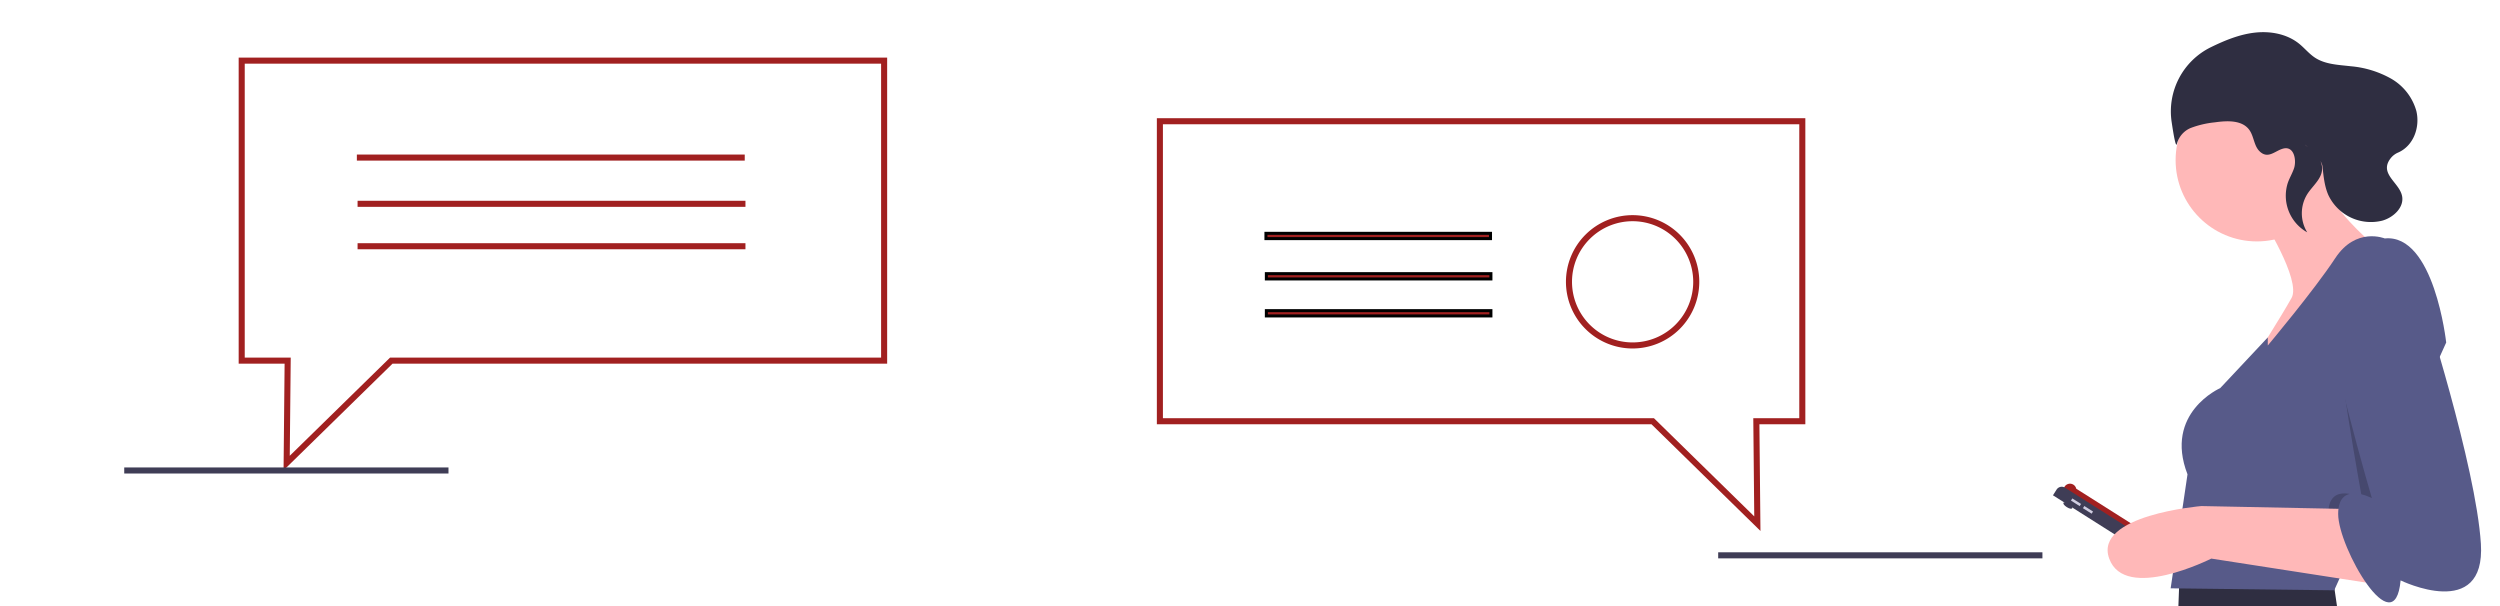 <svg width="825" height="200" xmlns="http://www.w3.org/2000/svg">
 <title>online_chat</title>

 <g>
  <title>background</title>
  <rect fill="none" id="canvas_background" height="202" width="827" y="-1" x="-1"/>
 </g>
 <g>
  <title>Layer 1</title>
  <path id="svg_1" fill="#a12020" d="m373.175,626.084a4.777,4.777 0 0 0 -2.816,0.991c-2.4,-6.344 -6.117,-10.42 -10.291,-10.42s-7.891,4.077 -10.291,10.42a4.777,4.777 0 0 0 -2.816,-0.991c-4.743,0 -8.588,8.021 -8.588,17.916l43.391,0c0,-9.895 -3.845,-17.916 -8.588,-17.916z"/>
  <path id="svg_2" fill="#a12020" d="m266.175,626.084a4.777,4.777 0 0 0 -2.816,0.991c-2.4,-6.344 -6.117,-10.42 -10.291,-10.42s-7.891,4.077 -10.291,10.42a4.777,4.777 0 0 0 -2.816,-0.991c-4.743,0 -8.588,8.021 -8.588,17.916l43.391,0c0,-9.895 -3.845,-17.916 -8.588,-17.916z"/>
  <path id="svg_3" fill="#a12020" d="m682.175,626.084a4.777,4.777 0 0 0 -2.816,0.991c-2.4,-6.344 -6.117,-10.42 -10.291,-10.42s-7.891,4.077 -10.291,10.42a4.777,4.777 0 0 0 -2.816,-0.991c-4.743,0 -8.588,8.021 -8.588,17.916l43.391,0c0,-9.895 -3.845,-17.916 -8.588,-17.916z"/>
  <rect id="svg_4" fill="#3f3d56" height="2" width="581" y="642.258" x="197"/>
  <path id="svg_5" fill="#3f3d56" d="m371.763,644l-61.391,0l0,-1c0,-14.312 5.603,-25.522 12.754,-25.522a7.106,7.106 0 0 1 3.364,0.872c3.585,-8.775 8.857,-13.778 14.577,-13.778s10.992,5.003 14.577,13.778a7.106,7.106 0 0 1 3.364,-0.872c7.152,0 12.754,11.211 12.754,25.522l0,1zm-59.381,-2l57.371,0c-0.249,-12.309 -5.068,-22.522 -10.744,-22.522a5.558,5.558 0 0 0 -3.269,1.166l-1.059,0.768l-0.462,-1.224c-3.275,-8.653 -8.068,-13.616 -13.151,-13.616s-9.876,4.963 -13.151,13.616l-0.462,1.224l-1.059,-0.768a5.558,5.558 0 0 0 -3.269,-1.166c-5.676,0 -10.495,10.214 -10.744,22.522z"/>
  <path id="svg_6" fill="#3f3d56" d="m729.763,644l-61.392,0l0,-1c0,-14.312 5.603,-25.522 12.755,-25.522a7.107,7.107 0 0 1 3.364,0.872c3.585,-8.775 8.857,-13.778 14.577,-13.778c5.719,0 10.991,5.003 14.576,13.778a7.107,7.107 0 0 1 3.364,-0.872c7.152,0 12.755,11.211 12.755,25.522l0,1zm-59.382,-2l57.372,0c-0.249,-12.309 -5.068,-22.522 -10.745,-22.522a5.555,5.555 0 0 0 -3.268,1.166l-1.06,0.768l-0.463,-1.224c-3.274,-8.653 -8.068,-13.616 -13.15,-13.616c-5.083,0 -9.877,4.963 -13.151,13.616l-0.463,1.224l-1.06,-0.768a5.555,5.555 0 0 0 -3.268,-1.166c-5.677,0 -10.496,10.214 -10.745,22.522z"/>
  <path id="svg_7" fill="#3f3d56" d="m272.763,644l-61.391,0l0,-1c0,-14.312 5.603,-25.522 12.754,-25.522a7.106,7.106 0 0 1 3.364,0.872c3.585,-8.775 8.857,-13.778 14.577,-13.778s10.992,5.003 14.577,13.778a7.106,7.106 0 0 1 3.364,-0.872c7.152,0 12.754,11.211 12.754,25.522l0,1zm-59.381,-2l57.371,0c-0.249,-12.309 -5.068,-22.522 -10.744,-22.522a5.558,5.558 0 0 0 -3.269,1.166l-1.059,0.768l-0.462,-1.224c-3.275,-8.653 -8.068,-13.616 -13.151,-13.616s-9.876,4.963 -13.151,13.616l-0.462,1.224l-1.059,-0.768a5.558,5.558 0 0 0 -3.269,-1.166c-5.676,0 -10.495,10.214 -10.744,22.522z"/>
  <polygon id="svg_15" fill="#ffb8b8" points="582.342 581.607 583.65 602.214 604.584 598.616 603.275 578.664 582.342 581.607"/>
  <polygon id="svg_16" fill="#ffb8b8" points="489.123 593.074 485.198 606.157 508.421 610.409 511.692 598.307 489.123 593.074"/>
  <path id="svg_18" fill="#2f2e41" d="m579.398,394.842l14.719,99.434s7.85,38.269 8.504,52.988s3.271,33.69 3.271,33.69l-26.494,4.252l-26.167,-128.217l26.167,-62.146z"/>
  <path id="svg_19" fill="#2f2e41" d="m608.509,588.149l-20.933,1.308s-7.793,-8.831 -7.331,-4.252s-4.444,23.877 -4.444,23.877l-16.354,17.008s-32.381,0 -27.475,15.7s43.175,2.617 43.175,2.617l14.719,-4.906l0,6.542s25.185,3.598 25.84,-2.944s0,-14.719 -0.981,-15.373s-6.215,-39.577 -6.215,-39.577z"/>
  <path id="svg_20" fill="#2f2e41" d="m511.763,604.294s-14.963,-1.197 -17.058,-2.993s-5.387,-9.277 -9.876,-4.489s-20.649,20.35 -20.649,20.35l-15.562,7.482s-20.35,-5.387 -27.233,7.182s33.817,25.737 44.291,21.547l13.168,-2.693l-0.599,6.285s18.554,4.19 21.248,-1.197s4.788,-11.671 3.591,-13.467s8.679,-38.006 8.679,-38.006z"/>
  <circle id="svg_26" fill="#d0cde1" r="12" cy="498.398" cx="779.237"/>
  <circle id="svg_27" fill="#a12020" r="20" cy="537.398" cx="749.237"/>
  <rect id="svg_28" fill="#3f3d56" height="93" width="2" y="549.398" x="753.639"/>
  <path id="svg_29" fill="#3f3d56" d="m755.237,551.398a21,21 0 1 1 21,-21a21.024,21.024 0 0 1 -21,21zm0,-40a19,19 0 1 0 19,19a19.022,19.022 0 0 0 -19,-19z"/>
  <path id="svg_30" fill="#3f3d56" d="m772.237,515.398a13,13 0 1 1 13,-13a13.015,13.015 0 0 1 -13,13zm0,-24a11,11 0 1 0 11,11a11.012,11.012 0 0 0 -11,-11z"/>
  <g id="svg_48">
   <ellipse id="svg_8" fill="#3f3d56" transform="rotate(-57.656 -34.003,543.808) " ry="1.702" rx="0.638" cy="947.365" cx="667.771"/>
   <path id="svg_9" fill="#a12020" d="m681.044,162.187l0,0a1.593,1.593 0 0 1 4.109,-0.923l37.735,23.896a1.593,1.593 0 0 1 0.923,4.109l0,0a0,0 0 0 1 0,0l-42.766,-27.082a0,0 0 0 1 0,0z"/>
   <path id="svg_10" fill="#3f3d56" transform="rotate(-57.656 -33.034,564.828) " d="m686.194,950.366l2.219,0a2.035,2.035 0 0 1 2.035,2.035l0,50.855a2.41,2.41 0 0 1 -2.41,2.41l-1.844,0a0,0 0 0 1 0,0l0,-55.299a0,0 0 0 1 0,0z"/>
   <rect id="svg_11" fill="#d0cde1" transform="rotate(-57.656 -31.852,545.584) " height="3.403" width="0.851" y="946.374" x="672.187"/>
   <rect id="svg_12" fill="#d0cde1" transform="rotate(-57.656 -32.129,550.088) " height="3.403" width="0.851" y="953.381" x="675.863"/>
   <circle id="svg_13" fill="#ffb8b8" r="26.821" cy="52.846" cx="744.773"/>
   <path id="svg_14" fill="#ffb8b8" d="m746.409,71.817s13.083,20.606 9.813,26.494s-13.411,21.915 -13.411,21.915s45.138,-33.363 39.25,-40.558c0,0 -13.41,-11.448 -14.065,-18.644l-21.587,10.794z"/>
   <path id="svg_17" fill="#2f2e41" d="m769.468,188.095l2.126,14.555s26.821,53.315 -2.29,79.481l-39.25,96.817s-4.252,50.371 -16.681,68.034l-11.448,40.231l-34.017,-8.831l27.475,-87.331s-0.327,-36.633 3.598,-44.811l17.335,-77.846l3.107,-83.243s45.792,-3.271 50.044,2.944z"/>
   <path id="svg_21" fill="#575a89" d="m807.246,113.029l-23.171,51.264l-10.061,22.255l-3.729,8.252l-53.969,-0.654l5.56,-37.615c-7.85,-20.279 10.794,-28.456 10.794,-28.456l15.7,-16.73l0,2.666s15.373,-18.317 22.242,-28.783s16.354,-6.542 16.354,-6.542c16.354,-1.635 20.279,34.344 20.279,34.344z"/>
   <path id="svg_22" opacity="0.2" d="m784.076,164.293l-10.061,22.255c-3.232,-6.045 -5.691,-12.89 -5.691,-16.933c0,-11.121 11.121,-5.233 11.121,-5.233s-8.995,-49.226 -8.995,-63.945c0,-9.777 8.151,33.611 13.626,63.857z"/>
   <path id="svg_23" fill="#ffb8b8" d="m775.192,167.979l-48.736,-0.981s-35.652,2.944 -30.419,17.335s33.69,0 33.69,0l56.913,8.831l-11.448,-25.185z"/>
   <path id="svg_24" fill="#575a89" d="m784.35,81.302s-17.008,1.308 -17.008,16.027s15.373,67.052 15.373,67.052s-11.121,-5.888 -11.121,5.233s18.644,43.502 20.606,21.915c0,0 28.129,13.738 26.494,-12.102s-19.298,-80.463 -19.298,-80.463s-1.963,-18.644 -15.046,-17.663z"/>
   <path id="svg_25" fill="#2f2e41" d="m745.665,49.929c-1.878,-1.818 -1.844,-4.883 -3.357,-7.014c-2.377,-3.346 -7.326,-3.122 -11.39,-2.544a31.391,31.391 0 0 0 -7.948,1.847a7.832,7.832 0 0 0 -4.598,5.265c-0.318,1.318 -1.02,-2.422 -1.734,-7.266a23.593,23.593 0 0 1 12.913,-24.62q0.08,-0.039 0.158,-0.077c4.596,-2.234 9.411,-4.206 14.491,-4.76s10.501,0.449 14.485,3.649c1.821,1.463 3.302,3.34 5.255,4.622c3.43,2.252 7.774,2.362 11.85,2.836a32.934,32.934 0 0 1 13.21,4.052a17.85,17.85 0 0 1 8.383,10.662c1.291,5.258 -0.816,11.473 -5.985,13.754a6.229,6.229 0 0 0 -2.336,1.714c-4.245,5.189 2.608,8.028 3.601,12.545c0.829,3.769 -2.795,7.181 -6.512,8.219a15.531,15.531 0 0 1 -17.826,-8.517c-1.275,-2.956 -1.565,-6.227 -1.912,-9.428c-0.397,-3.664 -10.007,-10.3 -3.519,-5.308a9.059,9.059 0 0 1 2.878,3.64c1.974,4.725 -2.123,7.406 -4.319,10.78a11.999,11.999 0 0 0 -0.068,12.688a13.834,13.834 0 0 1 -6.359,-16.464c0.589,-1.603 1.482,-3.085 2.017,-4.707c0.835,-2.531 0.097,-7.449 -3.638,-6.452c-2.666,0.712 -4.944,3.59 -7.74,0.884z"/>
   <rect id="svg_46" fill="#3f3d56" height="2" width="107" y="182.258" x="567"/>
  </g>
  <path id="svg_31" fill="#a12020" d="m580.951,175.211l-35.971,-35.211l-163.217,0l0,-101l214,0l0,101l-15.158,0l0.347,35.211zm-197.188,-37.211l162.033,0l33.108,32.408l-0.319,-32.408l15.178,0l0,-97l-210,0l0,97z"/>
  <path id="svg_38" fill="#a12020" d="m538.763,115a22,22 0 1 1 22,-22a22.025,22.025 0 0 1 -22,22zm0,-42a20,20 0 1 0 20,20a20.023,20.023 0 0 0 -20,-20z"/>
  <path id="svg_32" fill="#a12020" d="m93.573,155.21l0.347,-35.21l-15.158,0l0,-101l214,0l0,101l-163.217,0l-35.972,35.21zm-12.811,-37.21l15.177,0l-0.319,32.408l33.108,-32.408l162.033,0l0,-97l-210,0l0,97z"/>
  <rect id="svg_33" fill="#a12020" height="2" width="128" y="51" x="117.763"/>
  <rect id="svg_43" fill="#a12020" height="2" width="128" y="66.258" x="118"/>
  <rect id="svg_44" fill="#a12020" height="2" width="128" y="80.258" x="118"/>
  <rect x="41" id="svg_45" fill="#3f3d56" height="2" width="107" y="154.258"/>
  <g stroke="null" id="svg_54">
   <rect stroke="null" id="svg_51" fill="#a12020" height="1.744" width="74.1" y="77" x="417.763"/>
   <rect stroke="null" id="svg_52" fill="#a12020" height="1.744" width="74.1" y="90.306" x="417.9"/>
   <rect stroke="null" id="svg_53" fill="#a12020" height="1.744" width="74.1" y="102.514" x="417.9"/>
  </g>
 </g>
</svg>